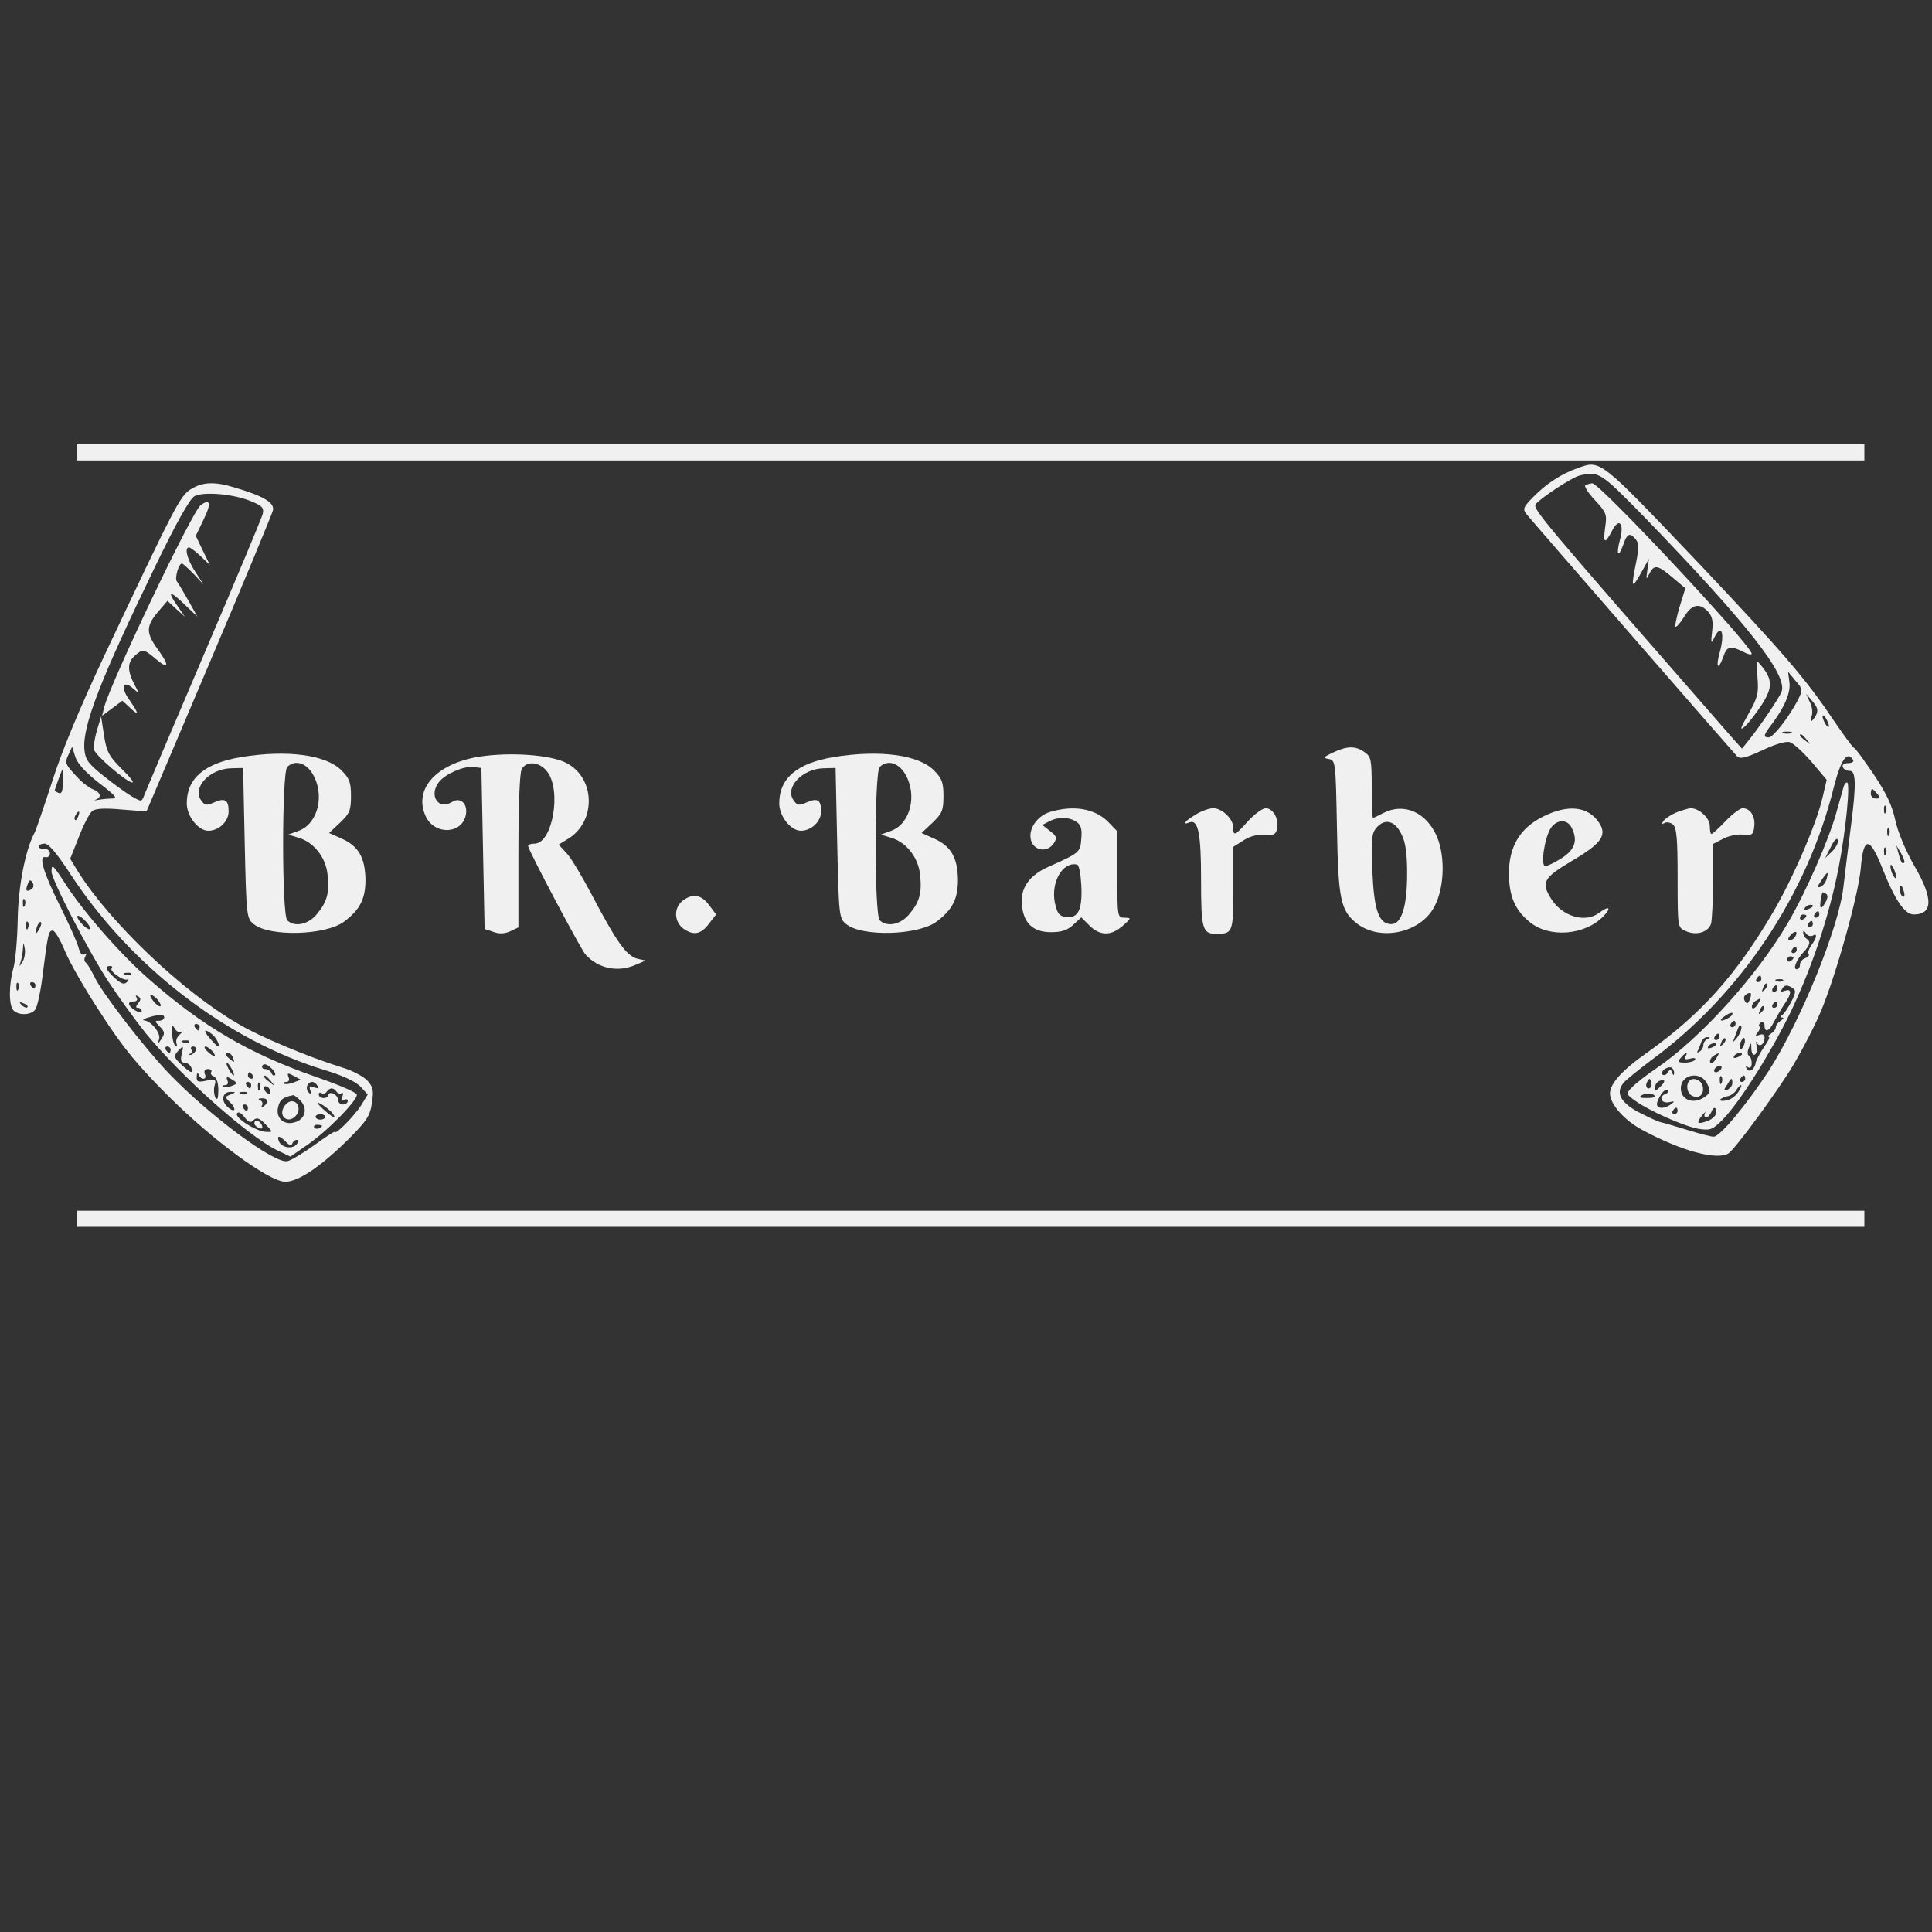 <?xml version="1.0" standalone="no"?>
<!DOCTYPE svg PUBLIC "-//W3C//DTD SVG 20010904//EN"
 "http://www.w3.org/TR/2001/REC-SVG-20010904/DTD/svg10.dtd">
<svg version="1.0" xmlns="http://www.w3.org/2000/svg"
 width="600" height="600" viewBox="0 0 600 600"
 preserveAspectRatio="xMidYMid meet">

<rect x="0" y="0" width="600" height="600" fill="#333333" stroke="none"/>

<g transform="translate(0,600) scale(0.1,-0.1)"
fill="#f0f0f0" stroke="none">
<path d="M240 4595 l0 -25 2775 0 2775 0 0 25 0 25 -2775 0 -2775 0 0 -25z"/>
<path d="M4899 4546 c-51 -18 -98 -49 -138 -90 -30 -31 -33 -37 -20 -53 14
-18 631 -727 653 -751 10 -10 25 -7 79 18 40 19 74 29 86 25 10 -3 41 -31 67
-61 l47 -56 -12 -51 c-18 -82 -92 -253 -154 -359 -115 -196 -224 -317 -389
-435 -80 -56 -118 -98 -118 -129 0 -33 45 -84 102 -114 121 -65 230 -94 266
-72 21 14 155 196 204 279 26 44 63 115 82 160 47 111 118 364 125 448 8 97
27 98 65 3 40 -102 71 -148 99 -148 61 0 61 51 1 153 -27 48 -50 103 -58 140
-10 46 -28 84 -67 142 -30 44 -57 82 -62 83 -4 2 -34 43 -66 90 -83 124 -157
209 -407 474 -320 336 -312 330 -385 304z m209 -153 c318 -329 444 -489 425
-541 -7 -19 -71 -113 -103 -152 l-20 -25 -28 31 c-606 694 -624 715 -612 729
17 20 111 82 135 88 60 15 66 10 203 -130z m476 -566 c-28 -54 -77 -117 -91
-117 -18 0 -17 7 11 43 40 54 58 98 53 130 l-4 31 23 -28 c23 -26 23 -28 8
-59z m56 -48 c-14 -24 -20 -24 -13 0 3 10 0 30 -7 42 l-11 24 20 -23 c16 -19
18 -28 11 -43z m40 -34 c0 -5 -5 -3 -10 5 -5 8 -10 20 -10 25 0 6 5 3 10 -5 5
-8 10 -19 10 -25z m-117 -22 c-7 -2 -19 -2 -25 0 -7 3 -2 5 12 5 14 0 19 -2
13 -5z m48 -20 c13 -16 12 -17 -3 -4 -10 7 -18 15 -18 17 0 8 8 3 21 -13z
m144 -63 c3 -5 -3 -10 -15 -10 -13 0 -20 -5 -17 -12 2 -7 12 -12 21 -12 20 2
21 -42 5 -166 -16 -128 -18 -141 -24 -194 -14 -126 -131 -413 -231 -570 -68
-104 -152 -206 -172 -206 -9 0 -46 10 -82 21 -36 11 -73 22 -83 24 -9 2 -41
17 -70 32 -55 30 -70 60 -45 90 7 9 47 41 88 72 275 202 483 513 565 846 22
86 42 115 60 85z m75 -105 c10 -12 10 -15 -4 -15 -9 0 -16 7 -16 15 0 8 2 15
4 15 2 0 9 -7 16 -15z m27 -57 c-3 -8 -6 -5 -6 6 -1 11 2 17 5 13 3 -3 4 -12
1 -19z m10 -70 c-3 -8 -6 -5 -6 6 -1 11 2 17 5 13 3 -3 4 -12 1 -19z m-10 -60
c-3 -8 -6 -5 -6 6 -1 11 2 17 5 13 3 -3 4 -12 1 -19z m57 -27 c-6 -6 -11 1
-18 29 l-7 25 15 -25 c8 -14 12 -27 10 -29z m-25 -46 c0 -5 -4 -3 -9 5 -5 8
-9 22 -9 30 0 16 17 -16 18 -35z m24 -45 c3 -11 1 -18 -4 -14 -5 3 -9 12 -9
20 0 20 7 17 13 -6z"/>
<path d="M4924 4494 c-6 -2 7 -24 29 -47 36 -39 38 -45 32 -84 -7 -51 -1 -54
21 -12 22 43 39 25 25 -27 -13 -47 -5 -59 10 -16 12 36 21 39 39 17 10 -12 10
-28 1 -72 -16 -79 -14 -84 15 -33 l25 45 -5 -35 c-4 -31 -4 -32 6 -12 15 30
26 28 73 -12 l39 -33 -18 -58 c-9 -31 -15 -59 -13 -61 3 -3 15 11 27 30 24 40
48 45 75 16 13 -15 16 -30 12 -62 -4 -35 -3 -39 6 -20 23 49 35 16 17 -47 -12
-44 -4 -54 11 -13 12 36 22 38 62 18 15 -8 27 -11 27 -6 0 25 -473 531 -495
529 -5 0 -15 -3 -21 -5z"/>
<path d="M5458 3897 c4 -50 1 -63 -28 -114 -26 -46 -28 -54 -11 -39 11 10 35
41 52 67 34 53 34 78 1 119 -19 23 -19 23 -14 -33z"/>
<path d="M5726 3558 c-2 -7 -12 -42 -22 -78 -22 -83 -97 -254 -152 -347 -96
-164 -272 -358 -407 -450 -33 -22 -68 -50 -78 -61 -18 -19 -17 -20 12 -41 45
-32 154 -80 198 -87 35 -5 42 -2 72 28 53 54 148 204 211 333 68 142 120 298
150 450 23 119 37 265 26 265 -4 0 -8 -6 -10 -12z m-36 -202 l-22 -21 18 35
c10 21 19 30 22 21 2 -7 -6 -23 -18 -35z m-17 -85 c-3 -11 -11 -22 -19 -25
-11 -4 -11 0 2 19 20 30 24 31 17 6z m-3 -72 c-18 -32 -22 -19 -11 29 1 2 6 0
11 -3 7 -4 7 -13 0 -26z m-40 -13 c0 -2 -7 -7 -16 -10 -8 -3 -12 -2 -9 4 6 10
25 14 25 6z m20 -26 c0 -5 -5 -10 -11 -10 -5 0 -7 5 -4 10 3 6 8 10 11 10 2 0
4 -4 4 -10z m-40 -4 c0 -3 -4 -8 -10 -11 -5 -3 -10 -1 -10 4 0 6 5 11 10 11 6
0 10 -2 10 -4z m20 -26 c0 -5 -5 -10 -11 -10 -5 0 -7 5 -4 10 3 6 8 10 11 10
2 0 4 -4 4 -10z m-55 -39 c-3 -6 -11 -11 -17 -11 -6 0 -6 6 2 15 14 17 26 13
15 -4z m54 3 c16 10 14 -6 -4 -30 -8 -12 -12 -24 -8 -27 3 -4 -2 -9 -11 -13
-9 -3 -16 -12 -16 -20 0 -8 -4 -14 -10 -14 -13 0 -1 30 22 54 20 22 22 32 8
41 -5 3 -10 12 -10 18 0 8 3 7 9 -2 5 -7 14 -10 20 -7z m-49 -44 c0 -5 -5 -10
-11 -10 -5 0 -7 5 -4 10 3 6 8 10 11 10 2 0 4 -4 4 -10z m-10 -24 c0 -3 -4 -8
-10 -11 -5 -3 -10 -1 -10 4 0 6 5 11 10 11 6 0 10 -2 10 -4z m-100 -66 c0 -5
-5 -10 -11 -10 -5 0 -7 5 -4 10 3 6 8 10 11 10 2 0 4 -4 4 -10z m67 -6 c-3 -3
-12 -4 -19 -1 -8 3 -5 6 6 6 11 1 17 -2 13 -5z m-56 -27 c-10 -9 -11 -8 -5 6
3 10 9 15 12 12 3 -3 0 -11 -7 -18z m39 3 c0 -5 -5 -10 -11 -10 -5 0 -7 5 -4
10 3 6 8 10 11 10 2 0 4 -4 4 -10z m48 1 c10 -6 9 -15 -5 -42 -10 -19 -22 -37
-28 -41 -7 -5 -7 -8 0 -8 6 0 3 -5 -5 -10 -8 -5 -15 -14 -15 -20 0 -6 -7 -15
-15 -20 -8 -5 -11 -10 -7 -10 5 0 -2 -14 -15 -32 -12 -18 -23 -39 -25 -46 -3
-23 -20 -35 -28 -21 -5 8 -4 10 3 5 8 -5 12 0 12 13 0 10 -4 21 -9 23 -4 2 -5
12 0 23 7 19 8 19 8 -3 1 -13 5 -20 11 -17 6 4 8 16 5 28 -2 12 -2 16 1 9 7
-16 24 -6 24 15 0 10 -6 13 -16 9 -13 -5 -14 -4 -6 7 7 8 9 16 6 19 -3 3 -1 9
5 13 6 3 11 -1 11 -9 0 -25 15 -19 30 12 8 15 22 39 32 54 23 33 23 49 1 41
-11 -4 -14 -3 -9 5 8 14 16 15 34 3z m-134 -35 c-5 -14 -9 -15 -15 -5 -5 8 -3
17 4 21 15 9 19 4 11 -16z m24 -16 c-7 -11 -15 -15 -17 -9 -2 6 3 15 10 20 20
12 21 11 7 -11z m62 0 c0 -5 -5 -10 -11 -10 -5 0 -7 5 -4 10 3 6 8 10 11 10 2
0 4 -4 4 -10z m-49 -23 c-10 -9 -11 -8 -5 6 3 10 9 15 12 12 3 -3 0 -11 -7
-18z m-101 -17 c-24 -15 -36 -11 -14 4 10 8 21 12 24 10 2 -3 -2 -9 -10 -14z
m20 -20 c0 -5 -5 -10 -11 -10 -5 0 -7 5 -4 10 3 6 8 10 11 10 2 0 4 -4 4 -10z
m5 -42 c-10 -13 -14 -16 -11 -8 3 8 9 24 13 35 4 11 8 14 11 7 2 -6 -4 -22
-13 -34z m-55 2 c0 -5 -5 -10 -11 -10 -5 0 -7 5 -4 10 3 6 8 10 11 10 2 0 4
-4 4 -10z m-37 -7 c-7 -2 -13 -11 -13 -18 0 -8 -5 -17 -12 -21 -6 -4 -9 -3 -6
2 3 5 8 17 11 27 4 9 12 17 19 16 10 0 10 -2 1 -6z m48 -16 c-10 -9 -11 -8 -5
6 3 10 9 15 12 12 3 -3 0 -11 -7 -18z m65 -3 c-4 -9 -9 -15 -11 -12 -3 3 -3
13 1 22 4 9 9 15 11 12 3 -3 3 -13 -1 -22z m-86 2 c0 -2 -7 -7 -16 -10 -8 -3
-12 -2 -9 4 6 10 25 14 25 6z m-96 -38 c-5 -8 0 -9 14 -6 12 4 20 2 16 -3 -3
-5 -17 -9 -31 -9 -21 0 -24 2 -13 15 15 18 24 20 14 3z m94 -8 c-7 -11 -15
-15 -17 -9 -2 6 3 15 10 20 20 12 21 11 7 -11z m82 16 c0 -2 -7 -7 -16 -10 -8
-3 -12 -2 -9 4 6 10 25 14 25 6z m-211 -59 c0 -8 -3 -7 -6 2 -4 11 -7 11 -14
0 -4 -7 -11 -10 -16 -6 -9 9 17 28 29 21 4 -3 8 -11 7 -17z m146 13 c-3 -5
-11 -10 -16 -10 -6 0 -7 5 -4 10 3 6 11 10 16 10 6 0 7 -4 4 -10z m-43 -46
c11 -22 10 -28 -7 -40 -34 -25 -75 -11 -75 26 0 45 63 55 82 14z m45 4 c-3 -8
-6 -5 -6 6 -1 11 2 17 5 13 3 -3 4 -12 1 -19z m73 12 c0 -5 -5 -10 -11 -10 -5
0 -7 5 -4 10 3 6 8 10 11 10 2 0 4 -4 4 -10z m-294 -27 c-10 -10 -19 5 -10 18
6 11 8 11 12 0 2 -7 1 -15 -2 -18z m30 2 c-14 -14 -16 -14 -16 -2 0 9 6 17 13
20 19 7 21 -1 3 -18z m224 11 c0 -8 -7 -16 -15 -20 -12 -4 -13 -2 -2 14 14 24
17 25 17 6z m18 -28 c-9 -13 -26 -25 -39 -26 -13 -2 -20 0 -16 4 4 4 15 9 24
10 9 2 20 10 25 18 5 9 12 16 15 16 3 0 -1 -10 -9 -22z m-225 -5 c-23 -8 -14
-31 10 -26 18 4 19 3 7 -6 -25 -18 -50 -14 -43 7 9 25 25 43 32 36 3 -4 0 -9
-6 -11z m-33 -9 c0 -2 -12 -4 -27 -4 -21 0 -24 3 -14 9 13 8 41 5 41 -5z m70
-44 c0 -5 -5 -10 -11 -10 -5 0 -7 5 -4 10 3 6 8 10 11 10 2 0 4 -4 4 -10z
m120 -5 c0 -9 -12 -20 -26 -26 -33 -12 -38 -8 -18 17 8 10 13 13 9 7 -3 -7 -2
-13 3 -13 6 0 12 7 16 15 7 19 16 19 16 0z"/>
<path d="M5247 2644 c-13 -13 -7 -42 10 -48 21 -8 36 6 31 30 -3 19 -29 30
-41 18z"/>
<path d="M593 4481 c-34 -21 -50 -53 -268 -515 -76 -162 -133 -298 -162 -390
-25 -77 -50 -150 -55 -161 -29 -53 -51 -165 -53 -270 -1 -60 -7 -128 -13 -150
-15 -53 -15 -118 0 -133 16 -16 53 -15 67 2 6 7 16 51 22 97 18 143 20 149 33
149 6 0 23 -28 37 -62 14 -35 65 -124 114 -198 69 -107 114 -160 209 -255 139
-138 312 -265 362 -265 40 0 109 46 195 131 58 58 68 73 74 113 6 40 4 50 -14
70 -12 13 -48 32 -79 41 -106 33 -257 96 -325 137 -173 101 -394 312 -494 470
l-25 41 27 68 c14 37 33 73 41 80 10 8 37 10 92 5 l77 -6 194 457 c107 252
196 467 199 479 4 23 -29 43 -116 69 -64 20 -101 19 -139 -4z m185 -37 c37
-15 42 -21 38 -40 -3 -12 -85 -208 -182 -435 -97 -227 -180 -423 -185 -436 -9
-24 -9 -24 -40 -6 -17 10 -56 38 -87 63 -49 39 -57 51 -60 83 -6 73 50 217
220 568 65 135 108 211 122 218 28 15 121 7 174 -15z m-470 -876 c51 -39 59
-48 40 -48 -13 0 -32 -2 -43 -4 -11 -2 -14 -1 -7 1 19 7 14 23 -10 32 -13 5
-38 25 -55 45 -30 32 -32 38 -21 61 l12 26 10 -32 c7 -21 33 -49 74 -81z
m-113 3 c0 -27 -3 -37 -12 -34 -7 3 -13 6 -13 8 0 4 22 65 24 65 1 0 1 -17 1
-39z m48 -106 c-3 -9 -8 -14 -10 -11 -3 3 -2 9 2 15 9 16 15 13 8 -4z m-26
-177 c188 -289 487 -519 794 -612 53 -16 94 -35 109 -51 l22 -24 -20 -33 c-20
-32 -82 -95 -82 -83 0 3 -28 -15 -62 -40 -35 -25 -73 -48 -85 -51 -39 -10
-244 142 -371 275 -76 80 -208 251 -230 300 -10 20 -21 39 -26 42 -5 4 -5 12
-1 19 5 9 4 11 -3 6 -7 -4 -14 4 -18 21 -4 15 -29 72 -56 126 -54 108 -69 160
-47 155 8 -2 14 4 14 12 0 8 -8 14 -17 14 -10 -1 -18 2 -18 7 0 5 8 9 19 9 12
0 38 -31 78 -92z m-120 -50 c-15 -9 -19 -4 -11 16 5 14 9 15 15 5 5 -8 3 -17
-4 -21z m-20 -50 c-3 -8 -6 -5 -6 6 -1 11 2 17 5 13 3 -3 4 -12 1 -19z m10
-70 c-3 -8 -6 -5 -6 6 -1 11 2 17 5 13 3 -3 4 -12 1 -19z m34 -5 c-12 -20 -14
-14 -5 12 4 9 9 14 11 11 3 -2 0 -13 -6 -23z m-51 -100 c-11 -17 -11 -17 -6 0
3 10 7 28 7 40 2 22 2 22 6 0 2 -12 -1 -30 -7 -40z m-13 -85 c-3 -8 -6 -5 -6
6 -1 11 2 17 5 13 3 -3 4 -12 1 -19z m53 12 c0 -5 -2 -10 -4 -10 -3 0 -8 5
-11 10 -3 6 -1 10 4 10 6 0 11 -4 11 -10z m-25 -68 c-3 -3 -11 0 -18 7 -9 10
-8 11 6 5 10 -3 15 -9 12 -12z"/>
<path d="M624 4432 c-25 -15 -281 -553 -300 -627 l-7 -28 31 23 32 24 27 -25
c27 -25 24 -15 -9 33 -24 35 -14 56 14 31 21 -18 21 -18 4 14 -21 42 -20 66 2
86 24 22 29 22 64 -8 42 -36 46 -24 9 27 -38 52 -38 73 -1 117 l30 35 27 -25
27 -24 -22 32 c-34 48 -26 51 19 8 l42 -40 -28 50 c-16 28 -32 55 -36 60 -7
10 6 55 16 55 3 0 19 -15 36 -32 l31 -33 -26 40 c-25 38 -34 75 -19 75 4 0 20
-12 36 -27 l29 -28 -22 45 -22 46 25 52 c24 49 20 64 -9 44z"/>
<path d="M301 3732 c-7 -24 -11 -51 -9 -60 3 -17 102 -102 119 -102 6 0 -9 19
-34 43 -38 38 -46 52 -54 103 l-9 59 -13 -43z"/>
<path d="M160 3293 c0 -25 114 -246 177 -342 31 -47 83 -119 115 -159 112
-136 312 -315 406 -363 l44 -21 53 37 c63 43 158 141 153 156 -2 7 -58 31
-125 54 -207 72 -352 156 -519 303 -89 77 -206 211 -263 300 -36 56 -41 61
-41 35z m120 -176 c0 -6 -9 -2 -20 8 -11 10 -20 23 -20 28 0 6 9 2 20 -8 11
-10 20 -23 20 -28z m67 -124 c-9 -8 34 -39 48 -35 6 2 5 -2 -1 -8 -9 -9 -18
-5 -38 13 -28 26 -32 37 -14 37 6 0 8 -3 5 -7z m60 -19 c-3 -3 -12 -4 -19 -1
-8 3 -5 6 6 6 11 1 17 -2 13 -5z m22 -90 c-8 -10 -8 -14 0 -14 6 0 11 -5 11
-10 0 -6 -8 -5 -20 2 -24 15 -26 28 -4 28 9 0 12 5 8 12 -4 7 -3 8 5 4 9 -6 9
-11 0 -22z m61 11 c7 -9 11 -17 8 -20 -2 -2 -12 4 -21 15 -9 11 -13 20 -8 20
5 0 14 -7 21 -15z m20 -55 c0 -5 -7 -10 -16 -10 -14 0 -14 -1 0 -16 19 -18 19
-24 5 -44 -9 -13 -10 -12 -5 3 6 18 -24 56 -46 58 -7 1 -2 5 12 9 36 11 50 11
50 0z m53 -44 c7 3 5 0 -4 -8 -9 -7 -14 -20 -11 -28 3 -8 1 -11 -4 -7 -5 5 -9
22 -10 40 -2 24 0 27 8 14 5 -10 15 -15 21 -11z m57 14 c0 -5 -2 -10 -4 -10
-3 0 -8 5 -11 10 -3 6 -1 10 4 10 6 0 11 -4 11 -10z m40 -23 c13 -11 25 -37
17 -37 -2 0 -13 11 -25 25 -23 26 -18 33 8 12z m-73 -23 c-3 -3 -12 -4 -19 -1
-8 3 -5 6 6 6 11 1 17 -2 13 -5z m-57 -24 c0 -5 -2 -10 -4 -10 -3 0 -8 5 -11
10 -3 6 -1 10 4 10 6 0 11 -4 11 -10z m34 -15 c-4 -18 -2 -25 9 -25 8 0 17 -7
21 -15 8 -21 -1 -19 -31 9 -22 21 -24 26 -12 40 19 21 20 20 13 -9z m44 13
c-2 -6 -10 -13 -16 -14 -7 -1 -8 0 -2 3 5 2 8 9 4 14 -3 5 0 9 6 9 7 0 10 -5
8 -12z m52 -3 c7 -8 9 -15 6 -15 -4 0 -14 7 -22 15 -9 8 -11 15 -6 15 5 0 15
-7 22 -15z m64 -21 c5 -14 4 -15 -9 -4 -17 14 -19 20 -6 20 5 0 12 -7 15 -16z
m-4 -34 c6 -11 8 -20 6 -20 -3 0 -10 9 -16 20 -6 11 -8 20 -6 20 3 0 10 -9 16
-20z m134 -19 c-4 -3 -9 0 -11 7 -3 6 -11 12 -19 12 -9 0 -12 5 -9 11 5 7 14
4 26 -7 11 -9 16 -20 13 -23z m-198 10 c-3 -5 0 -11 8 -14 9 -4 14 -20 14 -43
0 -25 -3 -32 -9 -23 -4 8 -6 24 -3 36 6 21 4 22 -25 17 -26 -6 -31 -3 -30 12
0 11 3 14 6 7 2 -7 9 -13 15 -13 6 0 8 7 4 15 -3 9 0 15 10 15 8 0 13 -4 10
-9z m129 -11 c3 -5 1 -10 -4 -10 -6 0 -11 5 -11 10 0 6 2 10 4 10 3 0 8 -4 11
-10z m126 -22 c-13 -5 -26 -6 -29 -3 -3 3 0 5 7 5 8 0 11 7 7 15 -5 13 -2 14
16 4 l22 -12 -23 -9z m-193 -11 c-11 -4 -23 -5 -26 -2 -3 3 0 5 7 5 8 0 11 7
7 15 -4 12 -2 13 14 3 19 -12 19 -13 -2 -21z m123 16 c13 -16 12 -17 -3 -4
-10 7 -18 15 -18 17 0 8 8 3 21 -13z m-61 -13 c0 -5 -2 -10 -4 -10 -3 0 -8 5
-11 10 -3 6 -1 10 4 10 6 0 11 -4 11 -10z m27 -12 c-3 -8 -6 -5 -6 6 -1 11 2
17 5 13 3 -3 4 -12 1 -19z m179 10 c5 -8 2 -9 -10 -5 -14 6 -17 3 -12 -10 6
-14 4 -15 -5 -6 -12 12 -5 33 11 33 5 0 12 -5 16 -12z m-146 -19 c0 -6 -4 -7
-10 -4 -5 3 -10 11 -10 16 0 6 5 7 10 4 6 -3 10 -11 10 -16z m205 1 c4 -6 11
-8 16 -5 5 3 6 -2 2 -11 -4 -12 -3 -15 5 -10 7 4 12 2 12 -3 0 -6 -7 -11 -15
-11 -8 0 -15 6 -15 14 0 8 -7 16 -15 20 -8 3 -15 1 -15 -4 0 -6 -7 -10 -15
-10 -8 0 -15 5 -15 11 0 5 4 8 9 4 5 -3 12 -1 16 5 3 5 10 10 15 10 5 0 12 -5
15 -10z m-329 -9 c-18 -7 -18 -8 -1 -25 10 -9 15 -20 12 -23 -3 -3 -13 2 -22
11 -20 20 -13 46 12 45 17 0 16 -1 -1 -8z m51 3 c-3 -3 -12 -4 -19 -1 -8 3 -5
6 6 6 11 1 17 -2 13 -5z m167 -23 c23 -25 13 -59 -21 -67 -33 -9 -58 16 -49
49 5 22 15 30 47 36 3 0 14 -8 23 -18z m-104 0 c0 -6 -5 -13 -12 -17 -6 -4 -8
-3 -4 4 3 5 0 13 -6 15 -8 3 -6 6 5 6 9 1 17 -3 17 -8z m200 -35 c20 -25 4
-18 -27 10 -20 19 -22 24 -7 16 11 -6 26 -18 34 -26z m-260 14 c0 -5 -2 -10
-4 -10 -3 0 -8 5 -11 10 -3 6 -1 10 4 10 6 0 11 -4 11 -10z m17 -39 c10 10 18
7 37 -12 24 -25 24 -25 3 -24 -30 0 -99 44 -91 57 4 7 13 2 23 -11 13 -17 19
-19 28 -10z m223 11 c0 -5 -7 -9 -15 -9 -8 0 -15 4 -15 9 0 4 7 8 15 8 8 0 15
-4 15 -8z m-10 -28 c0 -8 -19 -13 -24 -6 -3 5 1 9 9 9 8 0 15 -2 15 -3z m-112
-50 c10 -11 17 -13 20 -5 2 6 8 11 14 11 7 0 6 -5 -1 -14 -14 -16 -47 -10 -55
10 -7 19 2 18 22 -2z"/>
<path d="M881 2561 c-16 -28 13 -51 36 -28 18 18 11 47 -11 47 -9 0 -20 -9
-25 -19z"/>
<path d="M790 2511 c0 -5 7 -11 14 -14 10 -4 13 -1 9 9 -6 15 -23 19 -23 5z"/>
<path d="M4140 3663 c-30 -14 -32 -17 -14 -20 22 -4 22 -9 26 -211 4 -225 11
-260 62 -300 68 -53 185 -33 234 41 37 56 43 163 14 230 -33 75 -102 105 -166
72 -15 -8 -30 -15 -32 -15 -2 0 -4 42 -4 94 0 87 -2 96 -22 110 -28 20 -54 20
-98 -1z m212 -253 c13 -25 18 -59 18 -123 0 -101 -17 -157 -49 -157 -39 0 -54
43 -59 166 -4 101 -2 117 14 135 26 28 56 20 76 -21z"/>
<path d="M750 3649 c-115 -19 -170 -66 -170 -144 0 -40 36 -85 67 -85 33 0 63
29 63 60 0 36 -11 43 -45 28 -23 -10 -29 -10 -40 6 -29 39 25 98 92 100 l38 1
5 -233 c5 -228 6 -234 28 -252 49 -40 224 -35 281 8 49 37 66 70 66 130 -1 69
-22 105 -75 128 l-38 17 34 32 c30 29 34 38 34 83 0 43 -5 55 -30 80 -48 48
-168 64 -310 41z m220 -51 c40 -65 18 -156 -42 -178 l-33 -12 30 -9 c48 -13
86 -60 92 -113 7 -58 -1 -87 -33 -125 -27 -33 -70 -41 -92 -19 -17 17 -17 459
0 476 23 23 57 14 78 -20z"/>
<path d="M1488 3650 c-136 -22 -207 -104 -164 -189 29 -54 108 -51 122 5 9 36
-15 61 -43 43 -42 -26 -72 21 -40 62 19 25 76 50 105 47 l27 -3 5 -250 5 -250
27 -9 c18 -7 35 -6 53 2 l25 12 0 235 c0 144 4 244 10 256 15 27 55 24 79 -7
46 -58 17 -224 -39 -224 -11 0 -20 -3 -20 -7 0 -12 162 -318 178 -337 40 -44
100 -57 157 -32 l30 13 -27 6 c-33 9 -65 55 -139 196 -30 57 -65 116 -79 131
l-25 27 26 16 c91 52 90 191 -3 238 -49 25 -174 34 -270 19z"/>
<path d="M2590 3649 c-115 -19 -170 -66 -170 -144 0 -40 36 -85 67 -85 33 0
63 29 63 60 0 36 -11 43 -45 28 -23 -10 -29 -10 -40 6 -29 39 25 98 92 100
l38 1 5 -233 c5 -228 6 -234 28 -252 49 -40 224 -35 281 8 49 37 66 70 66 130
-1 69 -22 105 -75 128 l-38 17 34 32 c30 29 34 38 34 83 0 43 -5 55 -30 80
-48 48 -168 64 -310 41z m220 -51 c40 -65 18 -156 -42 -178 l-33 -12 30 -9
c48 -13 86 -60 92 -113 7 -58 -1 -87 -33 -125 -27 -33 -70 -41 -92 -19 -17 17
-17 459 0 476 23 23 57 14 78 -20z"/>
<path d="M3263 3479 c-36 -10 -63 -43 -63 -75 0 -44 51 -58 74 -21 9 15 7 21
-13 36 l-24 19 21 11 c28 15 64 14 86 -2 13 -9 17 -23 14 -52 -3 -42 -4 -43
-102 -87 -61 -27 -89 -68 -82 -122 6 -55 36 -81 90 -81 33 0 51 6 69 23 l25
23 25 -25 c33 -33 68 -33 104 -1 27 24 27 24 6 25 -23 0 -23 2 -23 134 l0 134
-29 30 c-41 41 -106 52 -178 31z m95 -227 c4 -76 -9 -104 -46 -100 -23 3 -28
10 -36 44 -13 64 24 129 69 119 6 -1 11 -29 13 -63z"/>
<path d="M3713 3470 c-34 -20 -44 -34 -19 -24 27 10 36 -33 36 -178 0 -152 4
-168 46 -168 53 0 54 3 54 141 l0 129 33 21 c20 12 44 19 65 16 27 -2 34 1 38
19 7 29 -12 64 -35 64 -10 0 -35 -18 -55 -40 -41 -46 -46 -48 -46 -20 0 27
-35 60 -62 60 -13 0 -38 -9 -55 -20z"/>
<path d="M4792 3464 c-72 -36 -106 -93 -106 -178 1 -69 18 -111 64 -149 61
-51 173 -42 230 18 26 27 17 33 -14 10 -42 -32 -112 -12 -147 41 -34 53 -27
67 62 120 92 54 111 80 85 119 -34 51 -96 58 -174 19z m88 -33 c21 -40 12 -69
-30 -96 -22 -14 -45 -25 -51 -25 -15 0 -3 87 17 118 18 27 50 29 64 3z"/>
<path d="M5204 3476 c-18 -8 -35 -20 -39 -27 -5 -8 -4 -10 4 -5 6 4 18 2 26
-4 12 -10 15 -44 15 -166 0 -154 0 -154 24 -165 34 -16 72 -4 80 23 3 13 6 74
6 135 l0 112 31 16 c17 9 45 15 62 13 29 -3 32 0 35 25 4 31 -12 57 -36 57 -8
0 -32 -18 -53 -40 -21 -22 -41 -40 -44 -40 -3 0 -5 11 -5 24 0 26 -33 56 -60
56 -8 -1 -29 -7 -46 -14z"/>
<path d="M2123 3205 c-32 -22 -31 -69 2 -91 31 -20 53 -15 78 19 l21 27 -21
28 c-24 33 -50 38 -80 17z"/>
<path d="M240 2215 l0 -25 2775 0 2775 0 0 25 0 25 -2775 0 -2775 0 0 -25z"/>
</g>
</svg>
